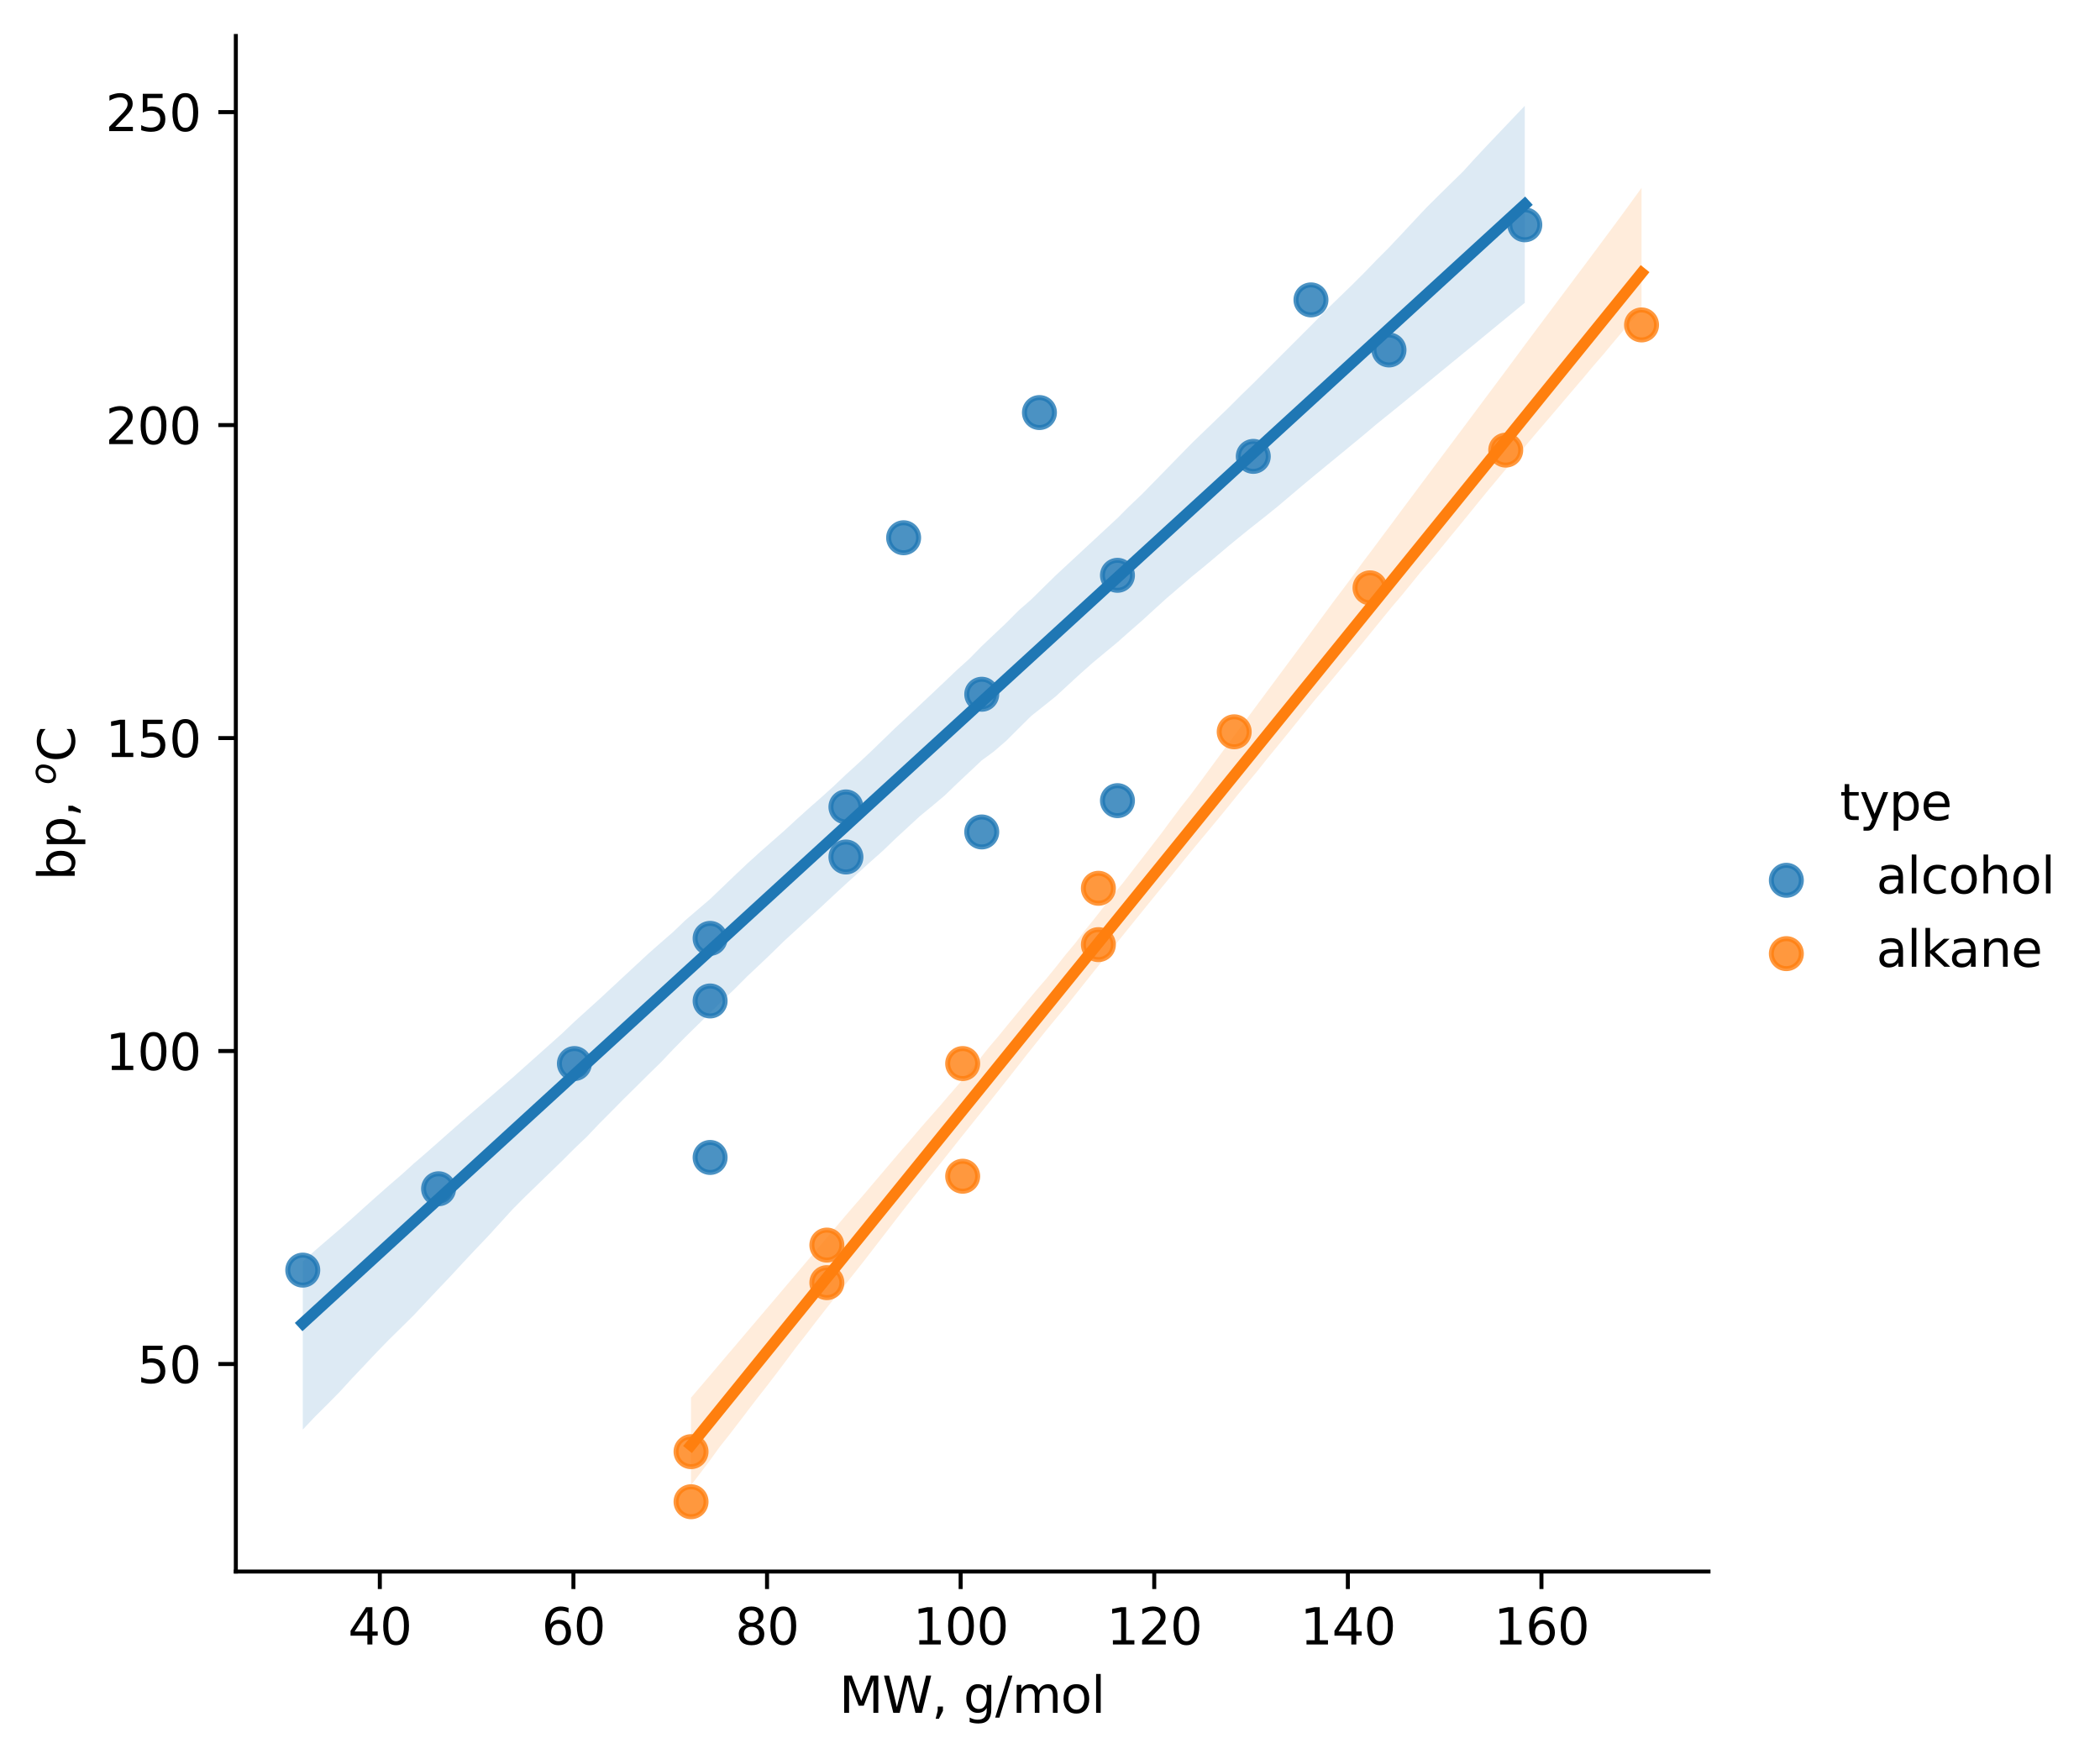 <?xml version="1.0" encoding="utf-8" standalone="no"?>
<!DOCTYPE svg PUBLIC "-//W3C//DTD SVG 1.1//EN"
  "http://www.w3.org/Graphics/SVG/1.1/DTD/svg11.dtd">
<svg xmlns:xlink="http://www.w3.org/1999/xlink" width="420.189pt" height="351.996pt" viewBox="0 0 420.189 351.996" xmlns="http://www.w3.org/2000/svg" version="1.1">
 <defs>
  <style type="text/css">*{stroke-linejoin: round; stroke-linecap: butt}</style>
 </defs>
 <g id="figure_1">
  <g id="patch_1">
   <path d="M 0 351.996 
L 420.189 351.996 
L 420.189 0 
L 0 0 
z
" style="fill: #ffffff"/>
  </g>
  <g id="axes_1">
   <g id="patch_2">
    <path d="M 47.188 314.44 
L 341.851 314.44 
L 341.851 7.2 
L 47.188 7.2 
z
" style="fill: #ffffff"/>
   </g>
   <g id="PathCollection_1">
    <defs>
     <path id="m211b77f65b" d="M 0 3 
C 0.796 3 1.559 2.684 2.121 2.121 
C 2.684 1.559 3 0.796 3 0 
C 3 -0.796 2.684 -1.559 2.121 -2.121 
C 1.559 -2.684 0.796 -3 0 -3 
C -0.796 -3 -1.559 -2.684 -2.121 -2.121 
C -2.684 -1.559 -3 -0.796 -3 0 
C -3 0.796 -2.684 1.559 -2.121 2.121 
C -1.559 2.684 -0.796 3 0 3 
z
" style="stroke: #1f77b4; stroke-opacity: 0.8"/>
    </defs>
    <g clip-path="url(#p8d7afba3d4)">
     <use xlink:href="#m211b77f65b" x="60.581" y="254.134" style="fill: #1f77b4; fill-opacity: 0.8; stroke: #1f77b4; stroke-opacity: 0.8"/>
     <use xlink:href="#m211b77f65b" x="87.756" y="237.852" style="fill: #1f77b4; fill-opacity: 0.8; stroke: #1f77b4; stroke-opacity: 0.8"/>
     <use xlink:href="#m211b77f65b" x="114.931" y="212.803" style="fill: #1f77b4; fill-opacity: 0.8; stroke: #1f77b4; stroke-opacity: 0.8"/>
     <use xlink:href="#m211b77f65b" x="142.087" y="187.754" style="fill: #1f77b4; fill-opacity: 0.8; stroke: #1f77b4; stroke-opacity: 0.8"/>
     <use xlink:href="#m211b77f65b" x="169.262" y="161.453" style="fill: #1f77b4; fill-opacity: 0.8; stroke: #1f77b4; stroke-opacity: 0.8"/>
     <use xlink:href="#m211b77f65b" x="196.437" y="138.909" style="fill: #1f77b4; fill-opacity: 0.8; stroke: #1f77b4; stroke-opacity: 0.8"/>
     <use xlink:href="#m211b77f65b" x="223.592" y="115.112" style="fill: #1f77b4; fill-opacity: 0.8; stroke: #1f77b4; stroke-opacity: 0.8"/>
     <use xlink:href="#m211b77f65b" x="250.767" y="91.316" style="fill: #1f77b4; fill-opacity: 0.8; stroke: #1f77b4; stroke-opacity: 0.8"/>
     <use xlink:href="#m211b77f65b" x="277.923" y="70.024" style="fill: #1f77b4; fill-opacity: 0.8; stroke: #1f77b4; stroke-opacity: 0.8"/>
     <use xlink:href="#m211b77f65b" x="305.098" y="44.975" style="fill: #1f77b4; fill-opacity: 0.8; stroke: #1f77b4; stroke-opacity: 0.8"/>
     <use xlink:href="#m211b77f65b" x="142.087" y="200.279" style="fill: #1f77b4; fill-opacity: 0.8; stroke: #1f77b4; stroke-opacity: 0.8"/>
     <use xlink:href="#m211b77f65b" x="142.087" y="231.59" style="fill: #1f77b4; fill-opacity: 0.8; stroke: #1f77b4; stroke-opacity: 0.8"/>
     <use xlink:href="#m211b77f65b" x="169.262" y="171.472" style="fill: #1f77b4; fill-opacity: 0.8; stroke: #1f77b4; stroke-opacity: 0.8"/>
     <use xlink:href="#m211b77f65b" x="196.437" y="166.462" style="fill: #1f77b4; fill-opacity: 0.8; stroke: #1f77b4; stroke-opacity: 0.8"/>
     <use xlink:href="#m211b77f65b" x="223.592" y="160.2" style="fill: #1f77b4; fill-opacity: 0.8; stroke: #1f77b4; stroke-opacity: 0.8"/>
     <use xlink:href="#m211b77f65b" x="180.806" y="107.597" style="fill: #1f77b4; fill-opacity: 0.8; stroke: #1f77b4; stroke-opacity: 0.8"/>
     <use xlink:href="#m211b77f65b" x="207.981" y="82.548" style="fill: #1f77b4; fill-opacity: 0.8; stroke: #1f77b4; stroke-opacity: 0.8"/>
     <use xlink:href="#m211b77f65b" x="262.311" y="60.004" style="fill: #1f77b4; fill-opacity: 0.8; stroke: #1f77b4; stroke-opacity: 0.8"/>
    </g>
   </g>
   <g id="PolyCollection_1">
    <path d="M 60.581 252.422 
L 60.581 286.043 
L 63.051 283.432 
L 65.521 280.976 
L 67.991 278.467 
L 70.461 275.769 
L 72.931 273.165 
L 75.4 270.54 
L 77.87 268.006 
L 80.34 265.577 
L 82.81 263.132 
L 85.28 260.5 
L 87.75 257.871 
L 90.22 255.279 
L 92.69 252.601 
L 95.159 249.971 
L 97.629 247.378 
L 100.099 244.669 
L 102.569 241.958 
L 105.039 239.473 
L 107.509 237.081 
L 109.979 234.689 
L 112.448 232.297 
L 114.918 229.823 
L 117.388 227.477 
L 119.858 224.871 
L 122.328 222.392 
L 124.798 219.887 
L 127.268 217.452 
L 129.737 214.994 
L 132.207 212.586 
L 134.677 209.981 
L 137.147 207.473 
L 139.617 205.048 
L 142.087 202.631 
L 144.557 200.205 
L 147.026 197.85 
L 149.496 195.362 
L 151.966 193.044 
L 154.436 190.688 
L 156.906 188.267 
L 159.376 186.005 
L 161.846 183.731 
L 164.316 181.453 
L 166.785 179.141 
L 169.255 176.865 
L 171.725 174.639 
L 174.195 172.407 
L 176.665 170.218 
L 179.135 167.837 
L 181.605 165.558 
L 184.074 163.285 
L 186.544 161.257 
L 189.014 159.178 
L 191.484 156.797 
L 193.954 154.478 
L 196.424 152.153 
L 198.894 150.338 
L 201.363 148.204 
L 203.833 145.733 
L 206.303 143.286 
L 208.773 141.313 
L 211.243 139.34 
L 213.713 137.061 
L 216.183 134.788 
L 218.653 132.597 
L 221.122 130.552 
L 223.592 128.506 
L 226.062 126.316 
L 228.532 124.157 
L 231.002 121.894 
L 233.472 119.659 
L 235.942 117.539 
L 238.411 115.42 
L 240.881 113.409 
L 243.351 111.332 
L 245.821 109.244 
L 248.291 107.218 
L 250.761 105.238 
L 253.231 103.288 
L 255.7 101.292 
L 258.17 99.203 
L 260.64 97.113 
L 263.11 95.056 
L 265.58 93.03 
L 268.05 91 
L 270.52 88.967 
L 272.99 86.928 
L 275.459 84.842 
L 277.929 82.856 
L 280.399 80.853 
L 282.869 78.826 
L 285.339 76.8 
L 287.809 74.773 
L 290.279 72.747 
L 292.748 70.726 
L 295.218 68.699 
L 297.688 66.661 
L 300.158 64.634 
L 302.628 62.606 
L 305.098 60.579 
L 305.098 21.165 
L 305.098 21.165 
L 302.628 23.762 
L 300.158 26.358 
L 297.688 28.954 
L 295.218 31.588 
L 292.748 34.309 
L 290.279 36.729 
L 287.809 39.147 
L 285.339 41.609 
L 282.869 44.249 
L 280.399 46.89 
L 277.929 49.517 
L 275.459 51.99 
L 272.99 54.551 
L 270.52 57.017 
L 268.05 59.407 
L 265.58 61.808 
L 263.11 64.35 
L 260.64 66.82 
L 258.17 69.29 
L 255.7 71.76 
L 253.231 74.23 
L 250.761 76.7 
L 248.291 79.102 
L 245.821 81.579 
L 243.351 83.959 
L 240.881 86.346 
L 238.411 88.733 
L 235.942 91.26 
L 233.472 93.786 
L 231.002 96.316 
L 228.532 98.846 
L 226.062 101.191 
L 223.592 103.664 
L 221.122 105.957 
L 218.653 108.249 
L 216.183 110.541 
L 213.713 112.834 
L 211.243 115.127 
L 208.773 117.551 
L 206.303 119.978 
L 203.833 122.138 
L 201.363 124.621 
L 198.894 126.957 
L 196.424 129.29 
L 193.954 131.813 
L 191.484 134.04 
L 189.014 136.393 
L 186.544 138.728 
L 184.074 141.053 
L 181.605 143.36 
L 179.135 145.65 
L 176.665 148.046 
L 174.195 150.435 
L 171.725 152.739 
L 169.255 154.979 
L 166.785 157.33 
L 164.316 159.557 
L 161.846 161.725 
L 159.376 163.954 
L 156.906 166.229 
L 154.436 168.403 
L 151.966 170.579 
L 149.496 172.817 
L 147.026 175.151 
L 144.557 177.52 
L 142.087 179.888 
L 139.617 181.999 
L 137.147 184.114 
L 134.677 186.478 
L 132.207 188.629 
L 129.737 190.804 
L 127.268 193.096 
L 124.798 195.389 
L 122.328 197.683 
L 119.858 199.976 
L 117.388 202.206 
L 114.918 204.446 
L 112.448 206.793 
L 109.979 209.008 
L 107.509 211.21 
L 105.039 213.412 
L 102.569 215.614 
L 100.099 217.746 
L 97.629 219.872 
L 95.159 221.997 
L 92.69 224.123 
L 90.22 226.301 
L 87.75 228.492 
L 85.28 230.666 
L 82.81 232.798 
L 80.34 235.032 
L 77.87 237.155 
L 75.4 239.338 
L 72.931 241.539 
L 70.461 243.774 
L 67.991 245.949 
L 65.521 248.06 
L 63.051 250.197 
L 60.581 252.422 
z
" clip-path="url(#p8d7afba3d4)" style="fill: #1f77b4; fill-opacity: 0.15"/>
   </g>
   <g id="PathCollection_2">
    <defs>
     <path id="mf599798ae6" d="M 0 3 
C 0.796 3 1.559 2.684 2.121 2.121 
C 2.684 1.559 3 0.796 3 0 
C 3 -0.796 2.684 -1.559 2.121 -2.121 
C 1.559 -2.684 0.796 -3 0 -3 
C -0.796 -3 -1.559 -2.684 -2.121 -2.121 
C -2.684 -1.559 -3 -0.796 -3 0 
C -3 0.796 -2.684 1.559 -2.121 2.121 
C -1.559 2.684 -0.796 3 0 3 
z
" style="stroke: #ff7f0e; stroke-opacity: 0.8"/>
    </defs>
    <g clip-path="url(#p8d7afba3d4)">
     <use xlink:href="#mf599798ae6" x="138.271" y="290.455" style="fill: #ff7f0e; fill-opacity: 0.8; stroke: #ff7f0e; stroke-opacity: 0.8"/>
     <use xlink:href="#mf599798ae6" x="165.446" y="249.124" style="fill: #ff7f0e; fill-opacity: 0.8; stroke: #ff7f0e; stroke-opacity: 0.8"/>
     <use xlink:href="#mf599798ae6" x="192.621" y="212.803" style="fill: #ff7f0e; fill-opacity: 0.8; stroke: #ff7f0e; stroke-opacity: 0.8"/>
     <use xlink:href="#mf599798ae6" x="219.777" y="177.735" style="fill: #ff7f0e; fill-opacity: 0.8; stroke: #ff7f0e; stroke-opacity: 0.8"/>
     <use xlink:href="#mf599798ae6" x="246.951" y="146.423" style="fill: #ff7f0e; fill-opacity: 0.8; stroke: #ff7f0e; stroke-opacity: 0.8"/>
     <use xlink:href="#mf599798ae6" x="274.126" y="117.617" style="fill: #ff7f0e; fill-opacity: 0.8; stroke: #ff7f0e; stroke-opacity: 0.8"/>
     <use xlink:href="#mf599798ae6" x="301.282" y="90.063" style="fill: #ff7f0e; fill-opacity: 0.8; stroke: #ff7f0e; stroke-opacity: 0.8"/>
     <use xlink:href="#mf599798ae6" x="328.457" y="65.014" style="fill: #ff7f0e; fill-opacity: 0.8; stroke: #ff7f0e; stroke-opacity: 0.8"/>
     <use xlink:href="#mf599798ae6" x="165.446" y="256.639" style="fill: #ff7f0e; fill-opacity: 0.8; stroke: #ff7f0e; stroke-opacity: 0.8"/>
     <use xlink:href="#mf599798ae6" x="219.777" y="189.007" style="fill: #ff7f0e; fill-opacity: 0.8; stroke: #ff7f0e; stroke-opacity: 0.8"/>
     <use xlink:href="#mf599798ae6" x="138.271" y="300.475" style="fill: #ff7f0e; fill-opacity: 0.8; stroke: #ff7f0e; stroke-opacity: 0.8"/>
     <use xlink:href="#mf599798ae6" x="192.621" y="235.347" style="fill: #ff7f0e; fill-opacity: 0.8; stroke: #ff7f0e; stroke-opacity: 0.8"/>
    </g>
   </g>
   <g id="PolyCollection_2">
    <path d="M 138.271 279.648 
L 138.271 297.155 
L 140.192 294.665 
L 142.113 292.119 
L 144.034 289.463 
L 145.955 287.04 
L 147.876 284.542 
L 149.797 282.018 
L 151.719 279.515 
L 153.64 277.065 
L 155.561 274.548 
L 157.482 271.999 
L 159.403 269.434 
L 161.324 266.995 
L 163.245 264.482 
L 165.166 262.021 
L 167.087 259.598 
L 169.008 257.181 
L 170.929 254.765 
L 172.85 252.333 
L 174.771 249.845 
L 176.692 247.354 
L 178.614 244.865 
L 180.535 242.378 
L 182.456 239.925 
L 184.377 237.522 
L 186.298 235.107 
L 188.219 232.723 
L 190.14 230.304 
L 192.061 227.875 
L 193.982 225.476 
L 195.903 223.078 
L 197.824 220.69 
L 199.745 218.282 
L 201.666 215.857 
L 203.587 213.416 
L 205.508 210.957 
L 207.43 208.546 
L 209.351 206.145 
L 211.272 203.815 
L 213.193 201.493 
L 215.114 199.094 
L 217.035 196.674 
L 218.956 194.255 
L 220.877 191.891 
L 222.798 189.464 
L 224.719 187.103 
L 226.64 184.721 
L 228.561 182.345 
L 230.482 179.982 
L 232.403 177.619 
L 234.325 175.299 
L 236.246 172.917 
L 238.167 170.555 
L 240.088 168.24 
L 242.009 165.928 
L 243.93 163.615 
L 245.851 161.27 
L 247.772 158.881 
L 249.693 156.557 
L 251.614 154.246 
L 253.535 151.827 
L 255.456 149.476 
L 257.377 147.131 
L 259.298 144.748 
L 261.22 142.364 
L 263.141 139.997 
L 265.062 137.743 
L 266.983 135.431 
L 268.904 133.117 
L 270.825 130.836 
L 272.746 128.502 
L 274.667 126.144 
L 276.588 123.778 
L 278.509 121.427 
L 280.43 119.172 
L 282.351 116.822 
L 284.272 114.445 
L 286.193 112.209 
L 288.114 109.919 
L 290.036 107.563 
L 291.957 105.243 
L 293.878 102.882 
L 295.799 100.513 
L 297.72 98.162 
L 299.641 95.868 
L 301.562 93.581 
L 303.483 91.296 
L 305.404 89.012 
L 307.325 86.728 
L 309.246 84.494 
L 311.167 82.247 
L 313.088 79.977 
L 315.009 77.719 
L 316.931 75.482 
L 318.852 73.172 
L 320.773 70.962 
L 322.694 68.651 
L 324.615 66.368 
L 326.536 64.1 
L 328.457 61.884 
L 328.457 37.59 
L 328.457 37.59 
L 326.536 40.241 
L 324.615 42.881 
L 322.694 45.474 
L 320.773 48.067 
L 318.852 50.652 
L 316.931 53.218 
L 315.009 55.785 
L 313.088 58.352 
L 311.167 60.919 
L 309.246 63.486 
L 307.325 66.053 
L 305.404 68.619 
L 303.483 71.221 
L 301.562 73.816 
L 299.641 76.388 
L 297.72 78.96 
L 295.799 81.533 
L 293.878 84.105 
L 291.957 86.677 
L 290.036 89.25 
L 288.114 91.822 
L 286.193 94.395 
L 284.272 96.968 
L 282.351 99.54 
L 280.43 102.113 
L 278.509 104.712 
L 276.588 107.283 
L 274.667 109.871 
L 272.746 112.402 
L 270.825 115.047 
L 268.904 117.627 
L 266.983 120.163 
L 265.062 122.772 
L 263.141 125.381 
L 261.22 127.987 
L 259.298 130.575 
L 257.377 133.164 
L 255.456 135.753 
L 253.535 138.342 
L 251.614 140.931 
L 249.693 143.52 
L 247.772 146.109 
L 245.851 148.698 
L 243.93 151.302 
L 242.009 153.917 
L 240.088 156.532 
L 238.167 159.105 
L 236.246 161.534 
L 234.325 164.1 
L 232.403 166.709 
L 230.482 169.193 
L 228.561 171.675 
L 226.64 174.135 
L 224.719 176.638 
L 222.798 178.942 
L 220.877 181.397 
L 218.956 183.845 
L 217.035 186.221 
L 215.114 188.752 
L 213.193 191.048 
L 211.272 193.49 
L 209.351 195.84 
L 207.43 198.05 
L 205.508 200.347 
L 203.587 202.682 
L 201.666 205.005 
L 199.745 207.359 
L 197.824 209.618 
L 195.903 212.028 
L 193.982 214.369 
L 192.061 216.653 
L 190.14 218.86 
L 188.219 221.108 
L 186.298 223.29 
L 184.377 225.472 
L 182.456 227.739 
L 180.535 229.95 
L 178.614 232.207 
L 176.692 234.466 
L 174.771 236.726 
L 172.85 238.999 
L 170.929 241.212 
L 169.008 243.441 
L 167.087 245.706 
L 165.166 247.972 
L 163.245 250.242 
L 161.324 252.512 
L 159.403 254.782 
L 157.482 257.052 
L 155.561 259.317 
L 153.64 261.576 
L 151.719 263.835 
L 149.797 266.094 
L 147.876 268.359 
L 145.955 270.614 
L 144.034 272.878 
L 142.113 275.143 
L 140.192 277.403 
L 138.271 279.648 
z
" clip-path="url(#p8d7afba3d4)" style="fill: #ff7f0e; fill-opacity: 0.15"/>
   </g>
   <g id="matplotlib.axis_1">
    <g id="xtick_1">
     <g id="line2d_1">
      <defs>
       <path id="m3e18b96f08" d="M 0 0 
L 0 3.5 
" style="stroke: #000000; stroke-width: 0.8"/>
      </defs>
      <g>
       <use xlink:href="#m3e18b96f08" x="75.999" y="314.44" style="stroke: #000000; stroke-width: 0.8"/>
      </g>
     </g>
     <g id="text_1">
      <!-- 40 -->
      <g transform="translate(69.637 329.038) scale(0.1 -0.1)">
       <defs>
        <path id="DejaVuSans-34" d="M 2419 4116 
L 825 1625 
L 2419 1625 
L 2419 4116 
z
M 2253 4666 
L 3047 4666 
L 3047 1625 
L 3713 1625 
L 3713 1100 
L 3047 1100 
L 3047 0 
L 2419 0 
L 2419 1100 
L 313 1100 
L 313 1709 
L 2253 4666 
z
" transform="scale(0.016)"/>
        <path id="DejaVuSans-30" d="M 2034 4250 
Q 1547 4250 1301 3770 
Q 1056 3291 1056 2328 
Q 1056 1369 1301 889 
Q 1547 409 2034 409 
Q 2525 409 2770 889 
Q 3016 1369 3016 2328 
Q 3016 3291 2770 3770 
Q 2525 4250 2034 4250 
z
M 2034 4750 
Q 2819 4750 3233 4129 
Q 3647 3509 3647 2328 
Q 3647 1150 3233 529 
Q 2819 -91 2034 -91 
Q 1250 -91 836 529 
Q 422 1150 422 2328 
Q 422 3509 836 4129 
Q 1250 4750 2034 4750 
z
" transform="scale(0.016)"/>
       </defs>
       <use xlink:href="#DejaVuSans-34"/>
       <use xlink:href="#DejaVuSans-30" x="63.623"/>
      </g>
     </g>
    </g>
    <g id="xtick_2">
     <g id="line2d_2">
      <g>
       <use xlink:href="#m3e18b96f08" x="114.737" y="314.44" style="stroke: #000000; stroke-width: 0.8"/>
      </g>
     </g>
     <g id="text_2">
      <!-- 60 -->
      <g transform="translate(108.375 329.038) scale(0.1 -0.1)">
       <defs>
        <path id="DejaVuSans-36" d="M 2113 2584 
Q 1688 2584 1439 2293 
Q 1191 2003 1191 1497 
Q 1191 994 1439 701 
Q 1688 409 2113 409 
Q 2538 409 2786 701 
Q 3034 994 3034 1497 
Q 3034 2003 2786 2293 
Q 2538 2584 2113 2584 
z
M 3366 4563 
L 3366 3988 
Q 3128 4100 2886 4159 
Q 2644 4219 2406 4219 
Q 1781 4219 1451 3797 
Q 1122 3375 1075 2522 
Q 1259 2794 1537 2939 
Q 1816 3084 2150 3084 
Q 2853 3084 3261 2657 
Q 3669 2231 3669 1497 
Q 3669 778 3244 343 
Q 2819 -91 2113 -91 
Q 1303 -91 875 529 
Q 447 1150 447 2328 
Q 447 3434 972 4092 
Q 1497 4750 2381 4750 
Q 2619 4750 2861 4703 
Q 3103 4656 3366 4563 
z
" transform="scale(0.016)"/>
       </defs>
       <use xlink:href="#DejaVuSans-36"/>
       <use xlink:href="#DejaVuSans-30" x="63.623"/>
      </g>
     </g>
    </g>
    <g id="xtick_3">
     <g id="line2d_3">
      <g>
       <use xlink:href="#m3e18b96f08" x="153.476" y="314.44" style="stroke: #000000; stroke-width: 0.8"/>
      </g>
     </g>
     <g id="text_3">
      <!-- 80 -->
      <g transform="translate(147.113 329.038) scale(0.1 -0.1)">
       <defs>
        <path id="DejaVuSans-38" d="M 2034 2216 
Q 1584 2216 1326 1975 
Q 1069 1734 1069 1313 
Q 1069 891 1326 650 
Q 1584 409 2034 409 
Q 2484 409 2743 651 
Q 3003 894 3003 1313 
Q 3003 1734 2745 1975 
Q 2488 2216 2034 2216 
z
M 1403 2484 
Q 997 2584 770 2862 
Q 544 3141 544 3541 
Q 544 4100 942 4425 
Q 1341 4750 2034 4750 
Q 2731 4750 3128 4425 
Q 3525 4100 3525 3541 
Q 3525 3141 3298 2862 
Q 3072 2584 2669 2484 
Q 3125 2378 3379 2068 
Q 3634 1759 3634 1313 
Q 3634 634 3220 271 
Q 2806 -91 2034 -91 
Q 1263 -91 848 271 
Q 434 634 434 1313 
Q 434 1759 690 2068 
Q 947 2378 1403 2484 
z
M 1172 3481 
Q 1172 3119 1398 2916 
Q 1625 2713 2034 2713 
Q 2441 2713 2670 2916 
Q 2900 3119 2900 3481 
Q 2900 3844 2670 4047 
Q 2441 4250 2034 4250 
Q 1625 4250 1398 4047 
Q 1172 3844 1172 3481 
z
" transform="scale(0.016)"/>
       </defs>
       <use xlink:href="#DejaVuSans-38"/>
       <use xlink:href="#DejaVuSans-30" x="63.623"/>
      </g>
     </g>
    </g>
    <g id="xtick_4">
     <g id="line2d_4">
      <g>
       <use xlink:href="#m3e18b96f08" x="192.214" y="314.44" style="stroke: #000000; stroke-width: 0.8"/>
      </g>
     </g>
     <g id="text_4">
      <!-- 100 -->
      <g transform="translate(182.67 329.038) scale(0.1 -0.1)">
       <defs>
        <path id="DejaVuSans-31" d="M 794 531 
L 1825 531 
L 1825 4091 
L 703 3866 
L 703 4441 
L 1819 4666 
L 2450 4666 
L 2450 531 
L 3481 531 
L 3481 0 
L 794 0 
L 794 531 
z
" transform="scale(0.016)"/>
       </defs>
       <use xlink:href="#DejaVuSans-31"/>
       <use xlink:href="#DejaVuSans-30" x="63.623"/>
       <use xlink:href="#DejaVuSans-30" x="127.246"/>
      </g>
     </g>
    </g>
    <g id="xtick_5">
     <g id="line2d_5">
      <g>
       <use xlink:href="#m3e18b96f08" x="230.953" y="314.44" style="stroke: #000000; stroke-width: 0.8"/>
      </g>
     </g>
     <g id="text_5">
      <!-- 120 -->
      <g transform="translate(221.409 329.038) scale(0.1 -0.1)">
       <defs>
        <path id="DejaVuSans-32" d="M 1228 531 
L 3431 531 
L 3431 0 
L 469 0 
L 469 531 
Q 828 903 1448 1529 
Q 2069 2156 2228 2338 
Q 2531 2678 2651 2914 
Q 2772 3150 2772 3378 
Q 2772 3750 2511 3984 
Q 2250 4219 1831 4219 
Q 1534 4219 1204 4116 
Q 875 4013 500 3803 
L 500 4441 
Q 881 4594 1212 4672 
Q 1544 4750 1819 4750 
Q 2544 4750 2975 4387 
Q 3406 4025 3406 3419 
Q 3406 3131 3298 2873 
Q 3191 2616 2906 2266 
Q 2828 2175 2409 1742 
Q 1991 1309 1228 531 
z
" transform="scale(0.016)"/>
       </defs>
       <use xlink:href="#DejaVuSans-31"/>
       <use xlink:href="#DejaVuSans-32" x="63.623"/>
       <use xlink:href="#DejaVuSans-30" x="127.246"/>
      </g>
     </g>
    </g>
    <g id="xtick_6">
     <g id="line2d_6">
      <g>
       <use xlink:href="#m3e18b96f08" x="269.691" y="314.44" style="stroke: #000000; stroke-width: 0.8"/>
      </g>
     </g>
     <g id="text_6">
      <!-- 140 -->
      <g transform="translate(260.147 329.038) scale(0.1 -0.1)">
       <use xlink:href="#DejaVuSans-31"/>
       <use xlink:href="#DejaVuSans-34" x="63.623"/>
       <use xlink:href="#DejaVuSans-30" x="127.246"/>
      </g>
     </g>
    </g>
    <g id="xtick_7">
     <g id="line2d_7">
      <g>
       <use xlink:href="#m3e18b96f08" x="308.429" y="314.44" style="stroke: #000000; stroke-width: 0.8"/>
      </g>
     </g>
     <g id="text_7">
      <!-- 160 -->
      <g transform="translate(298.885 329.038) scale(0.1 -0.1)">
       <use xlink:href="#DejaVuSans-31"/>
       <use xlink:href="#DejaVuSans-36" x="63.623"/>
       <use xlink:href="#DejaVuSans-30" x="127.246"/>
      </g>
     </g>
    </g>
    <g id="text_8">
     <!-- MW, g/mol -->
     <g transform="translate(167.906 342.717) scale(0.1 -0.1)">
      <defs>
       <path id="DejaVuSans-4d" d="M 628 4666 
L 1569 4666 
L 2759 1491 
L 3956 4666 
L 4897 4666 
L 4897 0 
L 4281 0 
L 4281 4097 
L 3078 897 
L 2444 897 
L 1241 4097 
L 1241 0 
L 628 0 
L 628 4666 
z
" transform="scale(0.016)"/>
       <path id="DejaVuSans-57" d="M 213 4666 
L 850 4666 
L 1831 722 
L 2809 4666 
L 3519 4666 
L 4500 722 
L 5478 4666 
L 6119 4666 
L 4947 0 
L 4153 0 
L 3169 4050 
L 2175 0 
L 1381 0 
L 213 4666 
z
" transform="scale(0.016)"/>
       <path id="DejaVuSans-2c" d="M 750 794 
L 1409 794 
L 1409 256 
L 897 -744 
L 494 -744 
L 750 256 
L 750 794 
z
" transform="scale(0.016)"/>
       <path id="DejaVuSans-20" transform="scale(0.016)"/>
       <path id="DejaVuSans-67" d="M 2906 1791 
Q 2906 2416 2648 2759 
Q 2391 3103 1925 3103 
Q 1463 3103 1205 2759 
Q 947 2416 947 1791 
Q 947 1169 1205 825 
Q 1463 481 1925 481 
Q 2391 481 2648 825 
Q 2906 1169 2906 1791 
z
M 3481 434 
Q 3481 -459 3084 -895 
Q 2688 -1331 1869 -1331 
Q 1566 -1331 1297 -1286 
Q 1028 -1241 775 -1147 
L 775 -588 
Q 1028 -725 1275 -790 
Q 1522 -856 1778 -856 
Q 2344 -856 2625 -561 
Q 2906 -266 2906 331 
L 2906 616 
Q 2728 306 2450 153 
Q 2172 0 1784 0 
Q 1141 0 747 490 
Q 353 981 353 1791 
Q 353 2603 747 3093 
Q 1141 3584 1784 3584 
Q 2172 3584 2450 3431 
Q 2728 3278 2906 2969 
L 2906 3500 
L 3481 3500 
L 3481 434 
z
" transform="scale(0.016)"/>
       <path id="DejaVuSans-2f" d="M 1625 4666 
L 2156 4666 
L 531 -594 
L 0 -594 
L 1625 4666 
z
" transform="scale(0.016)"/>
       <path id="DejaVuSans-6d" d="M 3328 2828 
Q 3544 3216 3844 3400 
Q 4144 3584 4550 3584 
Q 5097 3584 5394 3201 
Q 5691 2819 5691 2113 
L 5691 0 
L 5113 0 
L 5113 2094 
Q 5113 2597 4934 2840 
Q 4756 3084 4391 3084 
Q 3944 3084 3684 2787 
Q 3425 2491 3425 1978 
L 3425 0 
L 2847 0 
L 2847 2094 
Q 2847 2600 2669 2842 
Q 2491 3084 2119 3084 
Q 1678 3084 1418 2786 
Q 1159 2488 1159 1978 
L 1159 0 
L 581 0 
L 581 3500 
L 1159 3500 
L 1159 2956 
Q 1356 3278 1631 3431 
Q 1906 3584 2284 3584 
Q 2666 3584 2933 3390 
Q 3200 3197 3328 2828 
z
" transform="scale(0.016)"/>
       <path id="DejaVuSans-6f" d="M 1959 3097 
Q 1497 3097 1228 2736 
Q 959 2375 959 1747 
Q 959 1119 1226 758 
Q 1494 397 1959 397 
Q 2419 397 2687 759 
Q 2956 1122 2956 1747 
Q 2956 2369 2687 2733 
Q 2419 3097 1959 3097 
z
M 1959 3584 
Q 2709 3584 3137 3096 
Q 3566 2609 3566 1747 
Q 3566 888 3137 398 
Q 2709 -91 1959 -91 
Q 1206 -91 779 398 
Q 353 888 353 1747 
Q 353 2609 779 3096 
Q 1206 3584 1959 3584 
z
" transform="scale(0.016)"/>
       <path id="DejaVuSans-6c" d="M 603 4863 
L 1178 4863 
L 1178 0 
L 603 0 
L 603 4863 
z
" transform="scale(0.016)"/>
      </defs>
      <use xlink:href="#DejaVuSans-4d"/>
      <use xlink:href="#DejaVuSans-57" x="86.279"/>
      <use xlink:href="#DejaVuSans-2c" x="185.156"/>
      <use xlink:href="#DejaVuSans-20" x="216.943"/>
      <use xlink:href="#DejaVuSans-67" x="248.73"/>
      <use xlink:href="#DejaVuSans-2f" x="312.207"/>
      <use xlink:href="#DejaVuSans-6d" x="345.898"/>
      <use xlink:href="#DejaVuSans-6f" x="443.311"/>
      <use xlink:href="#DejaVuSans-6c" x="504.492"/>
     </g>
    </g>
   </g>
   <g id="matplotlib.axis_2">
    <g id="ytick_1">
     <g id="line2d_8">
      <defs>
       <path id="mf7f2bbcac8" d="M 0 0 
L -3.5 0 
" style="stroke: #000000; stroke-width: 0.8"/>
      </defs>
      <g>
       <use xlink:href="#mf7f2bbcac8" x="47.188" y="272.921" style="stroke: #000000; stroke-width: 0.8"/>
      </g>
     </g>
     <g id="text_9">
      <!-- 50 -->
      <g transform="translate(27.462 276.72) scale(0.1 -0.1)">
       <defs>
        <path id="DejaVuSans-35" d="M 691 4666 
L 3169 4666 
L 3169 4134 
L 1269 4134 
L 1269 2991 
Q 1406 3038 1543 3061 
Q 1681 3084 1819 3084 
Q 2600 3084 3056 2656 
Q 3513 2228 3513 1497 
Q 3513 744 3044 326 
Q 2575 -91 1722 -91 
Q 1428 -91 1123 -41 
Q 819 9 494 109 
L 494 744 
Q 775 591 1075 516 
Q 1375 441 1709 441 
Q 2250 441 2565 725 
Q 2881 1009 2881 1497 
Q 2881 1984 2565 2268 
Q 2250 2553 1709 2553 
Q 1456 2553 1204 2497 
Q 953 2441 691 2322 
L 691 4666 
z
" transform="scale(0.016)"/>
       </defs>
       <use xlink:href="#DejaVuSans-35"/>
       <use xlink:href="#DejaVuSans-30" x="63.623"/>
      </g>
     </g>
    </g>
    <g id="ytick_2">
     <g id="line2d_9">
      <g>
       <use xlink:href="#mf7f2bbcac8" x="47.188" y="210.298" style="stroke: #000000; stroke-width: 0.8"/>
      </g>
     </g>
     <g id="text_10">
      <!-- 100 -->
      <g transform="translate(21.1 214.097) scale(0.1 -0.1)">
       <use xlink:href="#DejaVuSans-31"/>
       <use xlink:href="#DejaVuSans-30" x="63.623"/>
       <use xlink:href="#DejaVuSans-30" x="127.246"/>
      </g>
     </g>
    </g>
    <g id="ytick_3">
     <g id="line2d_10">
      <g>
       <use xlink:href="#mf7f2bbcac8" x="47.188" y="147.676" style="stroke: #000000; stroke-width: 0.8"/>
      </g>
     </g>
     <g id="text_11">
      <!-- 150 -->
      <g transform="translate(21.1 151.475) scale(0.1 -0.1)">
       <use xlink:href="#DejaVuSans-31"/>
       <use xlink:href="#DejaVuSans-35" x="63.623"/>
       <use xlink:href="#DejaVuSans-30" x="127.246"/>
      </g>
     </g>
    </g>
    <g id="ytick_4">
     <g id="line2d_11">
      <g>
       <use xlink:href="#mf7f2bbcac8" x="47.188" y="85.053" style="stroke: #000000; stroke-width: 0.8"/>
      </g>
     </g>
     <g id="text_12">
      <!-- 200 -->
      <g transform="translate(21.1 88.853) scale(0.1 -0.1)">
       <use xlink:href="#DejaVuSans-32"/>
       <use xlink:href="#DejaVuSans-30" x="63.623"/>
       <use xlink:href="#DejaVuSans-30" x="127.246"/>
      </g>
     </g>
    </g>
    <g id="ytick_5">
     <g id="line2d_12">
      <g>
       <use xlink:href="#mf7f2bbcac8" x="47.188" y="22.431" style="stroke: #000000; stroke-width: 0.8"/>
      </g>
     </g>
     <g id="text_13">
      <!-- 250 -->
      <g transform="translate(21.1 26.23) scale(0.1 -0.1)">
       <use xlink:href="#DejaVuSans-32"/>
       <use xlink:href="#DejaVuSans-35" x="63.623"/>
       <use xlink:href="#DejaVuSans-30" x="127.246"/>
      </g>
     </g>
    </g>
    <g id="text_14">
     <!-- bp, $^o$C -->
     <g transform="translate(15 176.17) rotate(-90) scale(0.1 -0.1)">
      <defs>
       <path id="DejaVuSans-62" d="M 3116 1747 
Q 3116 2381 2855 2742 
Q 2594 3103 2138 3103 
Q 1681 3103 1420 2742 
Q 1159 2381 1159 1747 
Q 1159 1113 1420 752 
Q 1681 391 2138 391 
Q 2594 391 2855 752 
Q 3116 1113 3116 1747 
z
M 1159 2969 
Q 1341 3281 1617 3432 
Q 1894 3584 2278 3584 
Q 2916 3584 3314 3078 
Q 3713 2572 3713 1747 
Q 3713 922 3314 415 
Q 2916 -91 2278 -91 
Q 1894 -91 1617 61 
Q 1341 213 1159 525 
L 1159 0 
L 581 0 
L 581 4863 
L 1159 4863 
L 1159 2969 
z
" transform="scale(0.016)"/>
       <path id="DejaVuSans-70" d="M 1159 525 
L 1159 -1331 
L 581 -1331 
L 581 3500 
L 1159 3500 
L 1159 2969 
Q 1341 3281 1617 3432 
Q 1894 3584 2278 3584 
Q 2916 3584 3314 3078 
Q 3713 2572 3713 1747 
Q 3713 922 3314 415 
Q 2916 -91 2278 -91 
Q 1894 -91 1617 61 
Q 1341 213 1159 525 
z
M 3116 1747 
Q 3116 2381 2855 2742 
Q 2594 3103 2138 3103 
Q 1681 3103 1420 2742 
Q 1159 2381 1159 1747 
Q 1159 1113 1420 752 
Q 1681 391 2138 391 
Q 2594 391 2855 752 
Q 3116 1113 3116 1747 
z
" transform="scale(0.016)"/>
       <path id="DejaVuSans-Oblique-6f" d="M 1625 -91 
Q 1009 -91 651 289 
Q 294 669 294 1325 
Q 294 1706 417 2101 
Q 541 2497 738 2766 
Q 1047 3184 1428 3384 
Q 1809 3584 2291 3584 
Q 2888 3584 3255 3212 
Q 3622 2841 3622 2241 
Q 3622 1825 3500 1412 
Q 3378 1000 3181 728 
Q 2875 309 2494 109 
Q 2113 -91 1625 -91 
z
M 891 1344 
Q 891 869 1089 633 
Q 1288 397 1691 397 
Q 2269 397 2648 901 
Q 3028 1406 3028 2181 
Q 3028 2634 2825 2865 
Q 2622 3097 2228 3097 
Q 1903 3097 1650 2945 
Q 1397 2794 1197 2484 
Q 1050 2253 970 1956 
Q 891 1659 891 1344 
z
" transform="scale(0.016)"/>
       <path id="DejaVuSans-43" d="M 4122 4306 
L 4122 3641 
Q 3803 3938 3442 4084 
Q 3081 4231 2675 4231 
Q 1875 4231 1450 3742 
Q 1025 3253 1025 2328 
Q 1025 1406 1450 917 
Q 1875 428 2675 428 
Q 3081 428 3442 575 
Q 3803 722 4122 1019 
L 4122 359 
Q 3791 134 3420 21 
Q 3050 -91 2638 -91 
Q 1578 -91 968 557 
Q 359 1206 359 2328 
Q 359 3453 968 4101 
Q 1578 4750 2638 4750 
Q 3056 4750 3426 4639 
Q 3797 4528 4122 4306 
z
" transform="scale(0.016)"/>
      </defs>
      <use xlink:href="#DejaVuSans-62" transform="translate(0 0.519)"/>
      <use xlink:href="#DejaVuSans-70" transform="translate(63.477 0.519)"/>
      <use xlink:href="#DejaVuSans-2c" transform="translate(126.953 0.519)"/>
      <use xlink:href="#DejaVuSans-20" transform="translate(158.74 0.519)"/>
      <use xlink:href="#DejaVuSans-Oblique-6f" transform="translate(191.484 38.8) scale(0.7)"/>
      <use xlink:href="#DejaVuSans-43" transform="translate(237.046 0.519)"/>
     </g>
    </g>
   </g>
   <g id="line2d_13">
    <path d="M 60.581 264.768 
L 63.051 262.507 
L 65.521 260.245 
L 67.991 257.984 
L 70.461 255.723 
L 72.931 253.462 
L 75.4 251.201 
L 77.87 248.94 
L 80.34 246.679 
L 82.81 244.417 
L 85.28 242.156 
L 87.75 239.895 
L 90.22 237.634 
L 92.69 235.373 
L 95.159 233.112 
L 97.629 230.851 
L 100.099 228.589 
L 102.569 226.328 
L 105.039 224.067 
L 107.509 221.806 
L 109.979 219.545 
L 112.448 217.284 
L 114.918 215.023 
L 117.388 212.761 
L 119.858 210.5 
L 122.328 208.239 
L 124.798 205.978 
L 127.268 203.717 
L 129.737 201.456 
L 132.207 199.195 
L 134.677 196.933 
L 137.147 194.672 
L 139.617 192.411 
L 142.087 190.15 
L 144.557 187.889 
L 147.026 185.628 
L 149.496 183.367 
L 151.966 181.105 
L 154.436 178.844 
L 156.906 176.583 
L 159.376 174.322 
L 161.846 172.061 
L 164.316 169.8 
L 166.785 167.539 
L 169.255 165.277 
L 171.725 163.016 
L 174.195 160.755 
L 176.665 158.494 
L 179.135 156.233 
L 181.605 153.972 
L 184.074 151.71 
L 186.544 149.449 
L 189.014 147.188 
L 191.484 144.927 
L 193.954 142.666 
L 196.424 140.405 
L 198.894 138.144 
L 201.363 135.882 
L 203.833 133.621 
L 206.303 131.36 
L 208.773 129.099 
L 211.243 126.838 
L 213.713 124.577 
L 216.183 122.316 
L 218.653 120.054 
L 221.122 117.793 
L 223.592 115.532 
L 226.062 113.271 
L 228.532 111.01 
L 231.002 108.749 
L 233.472 106.488 
L 235.942 104.226 
L 238.411 101.965 
L 240.881 99.704 
L 243.351 97.443 
L 245.821 95.182 
L 248.291 92.921 
L 250.761 90.66 
L 253.231 88.398 
L 255.7 86.137 
L 258.17 83.876 
L 260.64 81.615 
L 263.11 79.354 
L 265.58 77.093 
L 268.05 74.832 
L 270.52 72.57 
L 272.99 70.309 
L 275.459 68.048 
L 277.929 65.787 
L 280.399 63.526 
L 282.869 61.265 
L 285.339 59.004 
L 287.809 56.742 
L 290.279 54.481 
L 292.748 52.22 
L 295.218 49.959 
L 297.688 47.698 
L 300.158 45.437 
L 302.628 43.176 
L 305.098 40.914 
" clip-path="url(#p8d7afba3d4)" style="fill: none; stroke: #1f77b4; stroke-width: 2.25; stroke-linecap: square"/>
   </g>
   <g id="line2d_14">
    <path d="M 138.271 289.161 
L 140.192 286.792 
L 142.113 284.423 
L 144.034 282.054 
L 145.955 279.685 
L 147.876 277.316 
L 149.797 274.947 
L 151.719 272.577 
L 153.64 270.208 
L 155.561 267.839 
L 157.482 265.47 
L 159.403 263.101 
L 161.324 260.732 
L 163.245 258.363 
L 165.166 255.994 
L 167.087 253.625 
L 169.008 251.256 
L 170.929 248.887 
L 172.85 246.518 
L 174.771 244.148 
L 176.692 241.779 
L 178.614 239.41 
L 180.535 237.041 
L 182.456 234.672 
L 184.377 232.303 
L 186.298 229.934 
L 188.219 227.565 
L 190.14 225.196 
L 192.061 222.827 
L 193.982 220.458 
L 195.903 218.089 
L 197.824 215.719 
L 199.745 213.35 
L 201.666 210.981 
L 203.587 208.612 
L 205.508 206.243 
L 207.43 203.874 
L 209.351 201.505 
L 211.272 199.136 
L 213.193 196.767 
L 215.114 194.398 
L 217.035 192.029 
L 218.956 189.66 
L 220.877 187.29 
L 222.798 184.921 
L 224.719 182.552 
L 226.64 180.183 
L 228.561 177.814 
L 230.482 175.445 
L 232.403 173.076 
L 234.325 170.707 
L 236.246 168.338 
L 238.167 165.969 
L 240.088 163.6 
L 242.009 161.231 
L 243.93 158.861 
L 245.851 156.492 
L 247.772 154.123 
L 249.693 151.754 
L 251.614 149.385 
L 253.535 147.016 
L 255.456 144.647 
L 257.377 142.278 
L 259.298 139.909 
L 261.22 137.54 
L 263.141 135.171 
L 265.062 132.802 
L 266.983 130.432 
L 268.904 128.063 
L 270.825 125.694 
L 272.746 123.325 
L 274.667 120.956 
L 276.588 118.587 
L 278.509 116.218 
L 280.43 113.849 
L 282.351 111.48 
L 284.272 109.111 
L 286.193 106.742 
L 288.114 104.373 
L 290.036 102.003 
L 291.957 99.634 
L 293.878 97.265 
L 295.799 94.896 
L 297.72 92.527 
L 299.641 90.158 
L 301.562 87.789 
L 303.483 85.42 
L 305.404 83.051 
L 307.325 80.682 
L 309.246 78.313 
L 311.167 75.944 
L 313.088 73.574 
L 315.009 71.205 
L 316.931 68.836 
L 318.852 66.467 
L 320.773 64.098 
L 322.694 61.729 
L 324.615 59.36 
L 326.536 56.991 
L 328.457 54.622 
" clip-path="url(#p8d7afba3d4)" style="fill: none; stroke: #ff7f0e; stroke-width: 2.25; stroke-linecap: square"/>
   </g>
   <g id="patch_3">
    <path d="M 47.188 314.44 
L 47.188 7.2 
" style="fill: none; stroke: #000000; stroke-width: 0.8; stroke-linejoin: miter; stroke-linecap: square"/>
   </g>
   <g id="patch_4">
    <path d="M 47.188 314.44 
L 341.851 314.44 
" style="fill: none; stroke: #000000; stroke-width: 0.8; stroke-linejoin: miter; stroke-linecap: square"/>
   </g>
  </g>
  <g id="legend_1">
   <g id="text_15">
    <!-- type -->
    <g transform="translate(368.14 164.079) scale(0.1 -0.1)">
     <defs>
      <path id="DejaVuSans-74" d="M 1172 4494 
L 1172 3500 
L 2356 3500 
L 2356 3053 
L 1172 3053 
L 1172 1153 
Q 1172 725 1289 603 
Q 1406 481 1766 481 
L 2356 481 
L 2356 0 
L 1766 0 
Q 1100 0 847 248 
Q 594 497 594 1153 
L 594 3053 
L 172 3053 
L 172 3500 
L 594 3500 
L 594 4494 
L 1172 4494 
z
" transform="scale(0.016)"/>
      <path id="DejaVuSans-79" d="M 2059 -325 
Q 1816 -950 1584 -1140 
Q 1353 -1331 966 -1331 
L 506 -1331 
L 506 -850 
L 844 -850 
Q 1081 -850 1212 -737 
Q 1344 -625 1503 -206 
L 1606 56 
L 191 3500 
L 800 3500 
L 1894 763 
L 2988 3500 
L 3597 3500 
L 2059 -325 
z
" transform="scale(0.016)"/>
      <path id="DejaVuSans-65" d="M 3597 1894 
L 3597 1613 
L 953 1613 
Q 991 1019 1311 708 
Q 1631 397 2203 397 
Q 2534 397 2845 478 
Q 3156 559 3463 722 
L 3463 178 
Q 3153 47 2828 -22 
Q 2503 -91 2169 -91 
Q 1331 -91 842 396 
Q 353 884 353 1716 
Q 353 2575 817 3079 
Q 1281 3584 2069 3584 
Q 2775 3584 3186 3129 
Q 3597 2675 3597 1894 
z
M 3022 2063 
Q 3016 2534 2758 2815 
Q 2500 3097 2075 3097 
Q 1594 3097 1305 2825 
Q 1016 2553 972 2059 
L 3022 2063 
z
" transform="scale(0.016)"/>
     </defs>
     <use xlink:href="#DejaVuSans-74"/>
     <use xlink:href="#DejaVuSans-79" x="39.209"/>
     <use xlink:href="#DejaVuSans-70" x="98.389"/>
     <use xlink:href="#DejaVuSans-65" x="161.865"/>
    </g>
   </g>
   <g id="PathCollection_3">
    <g>
     <use xlink:href="#m211b77f65b" x="357.431" y="176.132" style="fill: #1f77b4; fill-opacity: 0.8; stroke: #1f77b4; stroke-opacity: 0.8"/>
    </g>
   </g>
   <g id="text_16">
    <!-- alcohol -->
    <g transform="translate(375.431 178.757) scale(0.1 -0.1)">
     <defs>
      <path id="DejaVuSans-61" d="M 2194 1759 
Q 1497 1759 1228 1600 
Q 959 1441 959 1056 
Q 959 750 1161 570 
Q 1363 391 1709 391 
Q 2188 391 2477 730 
Q 2766 1069 2766 1631 
L 2766 1759 
L 2194 1759 
z
M 3341 1997 
L 3341 0 
L 2766 0 
L 2766 531 
Q 2569 213 2275 61 
Q 1981 -91 1556 -91 
Q 1019 -91 701 211 
Q 384 513 384 1019 
Q 384 1609 779 1909 
Q 1175 2209 1959 2209 
L 2766 2209 
L 2766 2266 
Q 2766 2663 2505 2880 
Q 2244 3097 1772 3097 
Q 1472 3097 1187 3025 
Q 903 2953 641 2809 
L 641 3341 
Q 956 3463 1253 3523 
Q 1550 3584 1831 3584 
Q 2591 3584 2966 3190 
Q 3341 2797 3341 1997 
z
" transform="scale(0.016)"/>
      <path id="DejaVuSans-63" d="M 3122 3366 
L 3122 2828 
Q 2878 2963 2633 3030 
Q 2388 3097 2138 3097 
Q 1578 3097 1268 2742 
Q 959 2388 959 1747 
Q 959 1106 1268 751 
Q 1578 397 2138 397 
Q 2388 397 2633 464 
Q 2878 531 3122 666 
L 3122 134 
Q 2881 22 2623 -34 
Q 2366 -91 2075 -91 
Q 1284 -91 818 406 
Q 353 903 353 1747 
Q 353 2603 823 3093 
Q 1294 3584 2113 3584 
Q 2378 3584 2631 3529 
Q 2884 3475 3122 3366 
z
" transform="scale(0.016)"/>
      <path id="DejaVuSans-68" d="M 3513 2113 
L 3513 0 
L 2938 0 
L 2938 2094 
Q 2938 2591 2744 2837 
Q 2550 3084 2163 3084 
Q 1697 3084 1428 2787 
Q 1159 2491 1159 1978 
L 1159 0 
L 581 0 
L 581 4863 
L 1159 4863 
L 1159 2956 
Q 1366 3272 1645 3428 
Q 1925 3584 2291 3584 
Q 2894 3584 3203 3211 
Q 3513 2838 3513 2113 
z
" transform="scale(0.016)"/>
     </defs>
     <use xlink:href="#DejaVuSans-61"/>
     <use xlink:href="#DejaVuSans-6c" x="61.279"/>
     <use xlink:href="#DejaVuSans-63" x="89.062"/>
     <use xlink:href="#DejaVuSans-6f" x="144.043"/>
     <use xlink:href="#DejaVuSans-68" x="205.225"/>
     <use xlink:href="#DejaVuSans-6f" x="268.604"/>
     <use xlink:href="#DejaVuSans-6c" x="329.785"/>
    </g>
   </g>
   <g id="PathCollection_4">
    <g>
     <use xlink:href="#mf599798ae6" x="357.431" y="190.811" style="fill: #ff7f0e; fill-opacity: 0.8; stroke: #ff7f0e; stroke-opacity: 0.8"/>
    </g>
   </g>
   <g id="text_17">
    <!-- alkane -->
    <g transform="translate(375.431 193.436) scale(0.1 -0.1)">
     <defs>
      <path id="DejaVuSans-6b" d="M 581 4863 
L 1159 4863 
L 1159 1991 
L 2875 3500 
L 3609 3500 
L 1753 1863 
L 3688 0 
L 2938 0 
L 1159 1709 
L 1159 0 
L 581 0 
L 581 4863 
z
" transform="scale(0.016)"/>
      <path id="DejaVuSans-6e" d="M 3513 2113 
L 3513 0 
L 2938 0 
L 2938 2094 
Q 2938 2591 2744 2837 
Q 2550 3084 2163 3084 
Q 1697 3084 1428 2787 
Q 1159 2491 1159 1978 
L 1159 0 
L 581 0 
L 581 3500 
L 1159 3500 
L 1159 2956 
Q 1366 3272 1645 3428 
Q 1925 3584 2291 3584 
Q 2894 3584 3203 3211 
Q 3513 2838 3513 2113 
z
" transform="scale(0.016)"/>
     </defs>
     <use xlink:href="#DejaVuSans-61"/>
     <use xlink:href="#DejaVuSans-6c" x="61.279"/>
     <use xlink:href="#DejaVuSans-6b" x="89.062"/>
     <use xlink:href="#DejaVuSans-61" x="145.223"/>
     <use xlink:href="#DejaVuSans-6e" x="206.502"/>
     <use xlink:href="#DejaVuSans-65" x="269.881"/>
    </g>
   </g>
  </g>
 </g>
 <defs>
  <clipPath id="p8d7afba3d4">
   <rect x="47.188" y="7.2" width="294.663" height="307.24"/>
  </clipPath>
 </defs>
</svg>